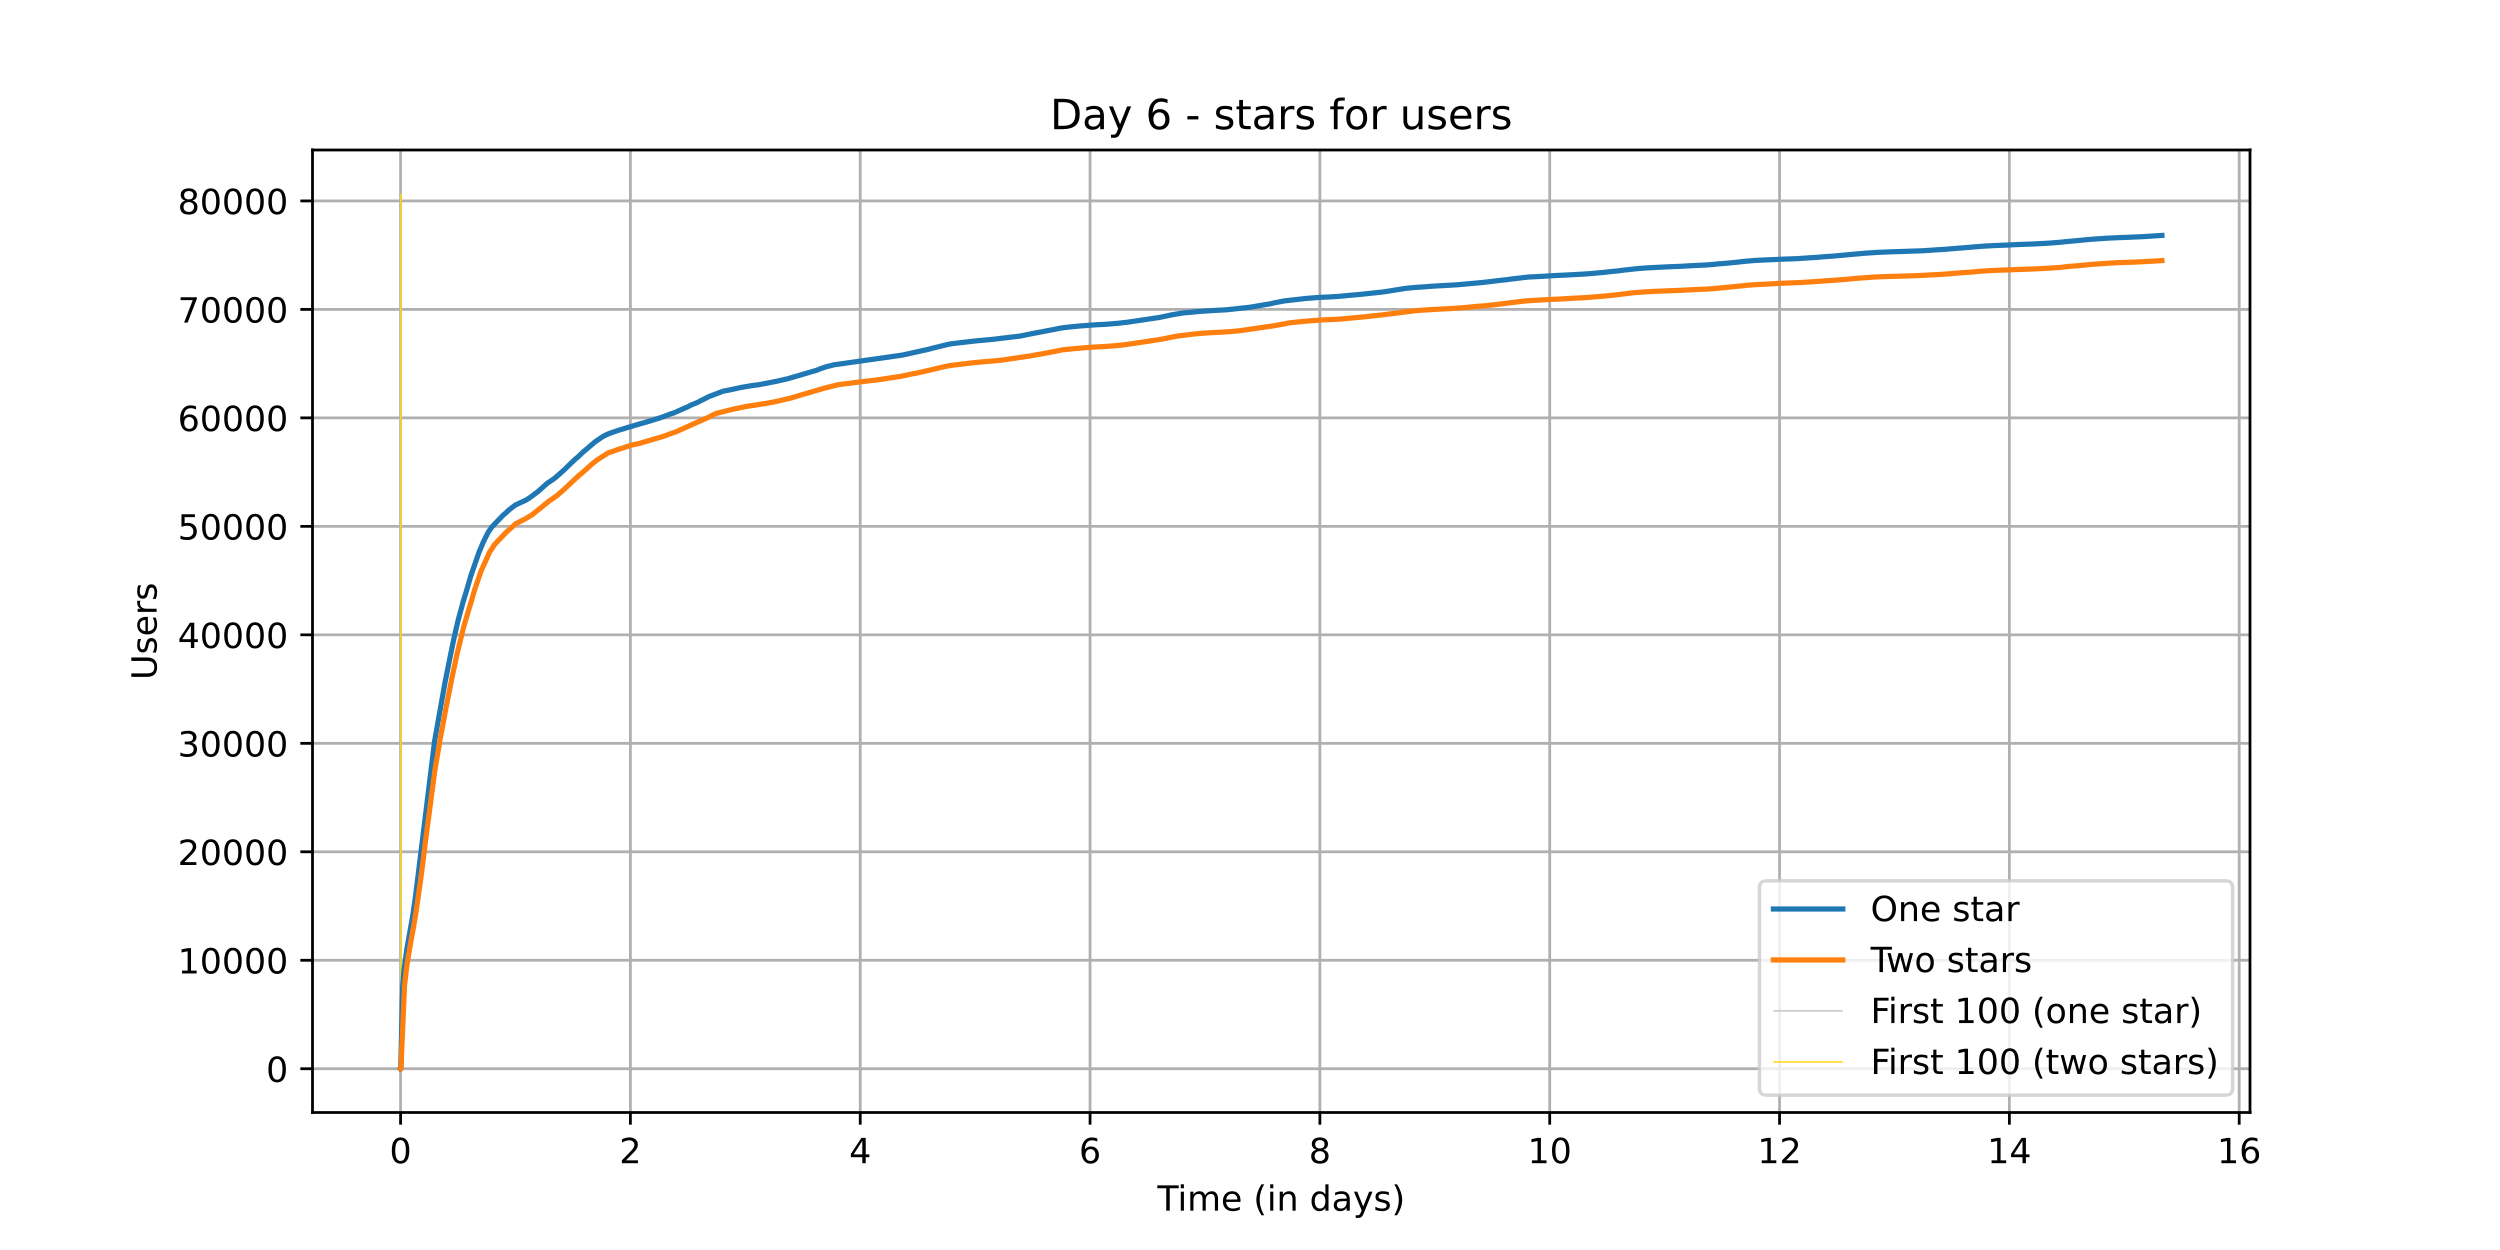 <?xml version="1.0" encoding="utf-8" standalone="no"?>
<!DOCTYPE svg PUBLIC "-//W3C//DTD SVG 1.1//EN"
  "http://www.w3.org/Graphics/SVG/1.1/DTD/svg11.dtd">
<!-- Created with matplotlib (https://matplotlib.org/) -->
<svg height="360pt" version="1.1" viewBox="0 0 720 360" width="720pt" xmlns="http://www.w3.org/2000/svg" xmlns:xlink="http://www.w3.org/1999/xlink">
 <defs>
  <style type="text/css">*{stroke-linecap:butt;stroke-linejoin:round;}</style>
 </defs>
 <g id="figure_1">
  <g id="patch_1">
   <path d="M 0 360 
L 720 360 
L 720 0 
L 0 0 
z
" style="fill:#ffffff;"/>
  </g>
  <g id="axes_1">
   <g id="patch_2">
    <path d="M 90 320.4 
L 648 320.4 
L 648 43.2 
L 90 43.2 
z
" style="fill:#ffffff;"/>
   </g>
   <g id="matplotlib.axis_1">
    <g id="xtick_1">
     <g id="line2d_1">
      <path clip-path="url(#p3543c76f8b)" d="M 115.364 320.4 
L 115.364 43.2 
" style="fill:none;stroke:#b0b0b0;stroke-linecap:square;stroke-width:0.8;"/>
     </g>
     <g id="line2d_2">
      <defs>
       <path d="M 0 0 
L 0 3.5 
" id="m1210b059aa" style="stroke:#000000;stroke-width:0.8;"/>
      </defs>
      <g>
       <use style="stroke:#000000;stroke-width:0.8;" x="115.364" xlink:href="#m1210b059aa" y="320.4"/>
      </g>
     </g>
     <g id="text_1">
      <!-- 0 -->
      <g transform="translate(112.182 334.998)scale(0.1 -0.1)">
       <defs>
        <path d="M 31.781 66.406 
Q 24.172 66.406 20.328 58.906 
Q 16.5 51.422 16.5 36.375 
Q 16.5 21.391 20.328 13.891 
Q 24.172 6.391 31.781 6.391 
Q 39.453 6.391 43.281 13.891 
Q 47.125 21.391 47.125 36.375 
Q 47.125 51.422 43.281 58.906 
Q 39.453 66.406 31.781 66.406 
z
M 31.781 74.219 
Q 44.047 74.219 50.516 64.516 
Q 56.984 54.828 56.984 36.375 
Q 56.984 17.969 50.516 8.266 
Q 44.047 -1.422 31.781 -1.422 
Q 19.531 -1.422 13.062 8.266 
Q 6.594 17.969 6.594 36.375 
Q 6.594 54.828 13.062 64.516 
Q 19.531 74.219 31.781 74.219 
z
" id="DejaVuSans-48"/>
       </defs>
       <use xlink:href="#DejaVuSans-48"/>
      </g>
     </g>
    </g>
    <g id="xtick_2">
     <g id="line2d_3">
      <path clip-path="url(#p3543c76f8b)" d="M 181.554 320.4 
L 181.554 43.2 
" style="fill:none;stroke:#b0b0b0;stroke-linecap:square;stroke-width:0.8;"/>
     </g>
     <g id="line2d_4">
      <g>
       <use style="stroke:#000000;stroke-width:0.8;" x="181.554" xlink:href="#m1210b059aa" y="320.4"/>
      </g>
     </g>
     <g id="text_2">
      <!-- 2 -->
      <g transform="translate(178.373 334.998)scale(0.1 -0.1)">
       <defs>
        <path d="M 19.188 8.297 
L 53.609 8.297 
L 53.609 0 
L 7.328 0 
L 7.328 8.297 
Q 12.938 14.109 22.625 23.891 
Q 32.328 33.688 34.812 36.531 
Q 39.547 41.844 41.422 45.531 
Q 43.312 49.219 43.312 52.781 
Q 43.312 58.594 39.234 62.25 
Q 35.156 65.922 28.609 65.922 
Q 23.969 65.922 18.812 64.312 
Q 13.672 62.703 7.812 59.422 
L 7.812 69.391 
Q 13.766 71.781 18.938 73 
Q 24.125 74.219 28.422 74.219 
Q 39.75 74.219 46.484 68.547 
Q 53.219 62.891 53.219 53.422 
Q 53.219 48.922 51.531 44.891 
Q 49.859 40.875 45.406 35.406 
Q 44.188 33.984 37.641 27.219 
Q 31.109 20.453 19.188 8.297 
z
" id="DejaVuSans-50"/>
       </defs>
       <use xlink:href="#DejaVuSans-50"/>
      </g>
     </g>
    </g>
    <g id="xtick_3">
     <g id="line2d_5">
      <path clip-path="url(#p3543c76f8b)" d="M 247.745 320.4 
L 247.745 43.2 
" style="fill:none;stroke:#b0b0b0;stroke-linecap:square;stroke-width:0.8;"/>
     </g>
     <g id="line2d_6">
      <g>
       <use style="stroke:#000000;stroke-width:0.8;" x="247.745" xlink:href="#m1210b059aa" y="320.4"/>
      </g>
     </g>
     <g id="text_3">
      <!-- 4 -->
      <g transform="translate(244.564 334.998)scale(0.1 -0.1)">
       <defs>
        <path d="M 37.797 64.312 
L 12.891 25.391 
L 37.797 25.391 
z
M 35.203 72.906 
L 47.609 72.906 
L 47.609 25.391 
L 58.016 25.391 
L 58.016 17.188 
L 47.609 17.188 
L 47.609 0 
L 37.797 0 
L 37.797 17.188 
L 4.891 17.188 
L 4.891 26.703 
z
" id="DejaVuSans-52"/>
       </defs>
       <use xlink:href="#DejaVuSans-52"/>
      </g>
     </g>
    </g>
    <g id="xtick_4">
     <g id="line2d_7">
      <path clip-path="url(#p3543c76f8b)" d="M 313.936 320.4 
L 313.936 43.2 
" style="fill:none;stroke:#b0b0b0;stroke-linecap:square;stroke-width:0.8;"/>
     </g>
     <g id="line2d_8">
      <g>
       <use style="stroke:#000000;stroke-width:0.8;" x="313.936" xlink:href="#m1210b059aa" y="320.4"/>
      </g>
     </g>
     <g id="text_4">
      <!-- 6 -->
      <g transform="translate(310.755 334.998)scale(0.1 -0.1)">
       <defs>
        <path d="M 33.016 40.375 
Q 26.375 40.375 22.484 35.828 
Q 18.609 31.297 18.609 23.391 
Q 18.609 15.531 22.484 10.953 
Q 26.375 6.391 33.016 6.391 
Q 39.656 6.391 43.531 10.953 
Q 47.406 15.531 47.406 23.391 
Q 47.406 31.297 43.531 35.828 
Q 39.656 40.375 33.016 40.375 
z
M 52.594 71.297 
L 52.594 62.312 
Q 48.875 64.062 45.094 64.984 
Q 41.312 65.922 37.594 65.922 
Q 27.828 65.922 22.672 59.328 
Q 17.531 52.734 16.797 39.406 
Q 19.672 43.656 24.016 45.922 
Q 28.375 48.188 33.594 48.188 
Q 44.578 48.188 50.953 41.516 
Q 57.328 34.859 57.328 23.391 
Q 57.328 12.156 50.688 5.359 
Q 44.047 -1.422 33.016 -1.422 
Q 20.359 -1.422 13.672 8.266 
Q 6.984 17.969 6.984 36.375 
Q 6.984 53.656 15.188 63.938 
Q 23.391 74.219 37.203 74.219 
Q 40.922 74.219 44.703 73.484 
Q 48.484 72.75 52.594 71.297 
z
" id="DejaVuSans-54"/>
       </defs>
       <use xlink:href="#DejaVuSans-54"/>
      </g>
     </g>
    </g>
    <g id="xtick_5">
     <g id="line2d_9">
      <path clip-path="url(#p3543c76f8b)" d="M 380.127 320.4 
L 380.127 43.2 
" style="fill:none;stroke:#b0b0b0;stroke-linecap:square;stroke-width:0.8;"/>
     </g>
     <g id="line2d_10">
      <g>
       <use style="stroke:#000000;stroke-width:0.8;" x="380.127" xlink:href="#m1210b059aa" y="320.4"/>
      </g>
     </g>
     <g id="text_5">
      <!-- 8 -->
      <g transform="translate(376.946 334.998)scale(0.1 -0.1)">
       <defs>
        <path d="M 31.781 34.625 
Q 24.75 34.625 20.719 30.859 
Q 16.703 27.094 16.703 20.516 
Q 16.703 13.922 20.719 10.156 
Q 24.75 6.391 31.781 6.391 
Q 38.812 6.391 42.859 10.172 
Q 46.922 13.969 46.922 20.516 
Q 46.922 27.094 42.891 30.859 
Q 38.875 34.625 31.781 34.625 
z
M 21.922 38.812 
Q 15.578 40.375 12.031 44.719 
Q 8.5 49.078 8.5 55.328 
Q 8.5 64.062 14.719 69.141 
Q 20.953 74.219 31.781 74.219 
Q 42.672 74.219 48.875 69.141 
Q 55.078 64.062 55.078 55.328 
Q 55.078 49.078 51.531 44.719 
Q 48 40.375 41.703 38.812 
Q 48.828 37.156 52.797 32.312 
Q 56.781 27.484 56.781 20.516 
Q 56.781 9.906 50.312 4.234 
Q 43.844 -1.422 31.781 -1.422 
Q 19.734 -1.422 13.25 4.234 
Q 6.781 9.906 6.781 20.516 
Q 6.781 27.484 10.781 32.312 
Q 14.797 37.156 21.922 38.812 
z
M 18.312 54.391 
Q 18.312 48.734 21.844 45.562 
Q 25.391 42.391 31.781 42.391 
Q 38.141 42.391 41.719 45.562 
Q 45.312 48.734 45.312 54.391 
Q 45.312 60.062 41.719 63.234 
Q 38.141 66.406 31.781 66.406 
Q 25.391 66.406 21.844 63.234 
Q 18.312 60.062 18.312 54.391 
z
" id="DejaVuSans-56"/>
       </defs>
       <use xlink:href="#DejaVuSans-56"/>
      </g>
     </g>
    </g>
    <g id="xtick_6">
     <g id="line2d_11">
      <path clip-path="url(#p3543c76f8b)" d="M 446.318 320.4 
L 446.318 43.2 
" style="fill:none;stroke:#b0b0b0;stroke-linecap:square;stroke-width:0.8;"/>
     </g>
     <g id="line2d_12">
      <g>
       <use style="stroke:#000000;stroke-width:0.8;" x="446.318" xlink:href="#m1210b059aa" y="320.4"/>
      </g>
     </g>
     <g id="text_6">
      <!-- 10 -->
      <g transform="translate(439.955 334.998)scale(0.1 -0.1)">
       <defs>
        <path d="M 12.406 8.297 
L 28.516 8.297 
L 28.516 63.922 
L 10.984 60.406 
L 10.984 69.391 
L 28.422 72.906 
L 38.281 72.906 
L 38.281 8.297 
L 54.391 8.297 
L 54.391 0 
L 12.406 0 
z
" id="DejaVuSans-49"/>
       </defs>
       <use xlink:href="#DejaVuSans-49"/>
       <use x="63.623" xlink:href="#DejaVuSans-48"/>
      </g>
     </g>
    </g>
    <g id="xtick_7">
     <g id="line2d_13">
      <path clip-path="url(#p3543c76f8b)" d="M 512.508 320.4 
L 512.508 43.2 
" style="fill:none;stroke:#b0b0b0;stroke-linecap:square;stroke-width:0.8;"/>
     </g>
     <g id="line2d_14">
      <g>
       <use style="stroke:#000000;stroke-width:0.8;" x="512.508" xlink:href="#m1210b059aa" y="320.4"/>
      </g>
     </g>
     <g id="text_7">
      <!-- 12 -->
      <g transform="translate(506.146 334.998)scale(0.1 -0.1)">
       <use xlink:href="#DejaVuSans-49"/>
       <use x="63.623" xlink:href="#DejaVuSans-50"/>
      </g>
     </g>
    </g>
    <g id="xtick_8">
     <g id="line2d_15">
      <path clip-path="url(#p3543c76f8b)" d="M 578.699 320.4 
L 578.699 43.2 
" style="fill:none;stroke:#b0b0b0;stroke-linecap:square;stroke-width:0.8;"/>
     </g>
     <g id="line2d_16">
      <g>
       <use style="stroke:#000000;stroke-width:0.8;" x="578.699" xlink:href="#m1210b059aa" y="320.4"/>
      </g>
     </g>
     <g id="text_8">
      <!-- 14 -->
      <g transform="translate(572.337 334.998)scale(0.1 -0.1)">
       <use xlink:href="#DejaVuSans-49"/>
       <use x="63.623" xlink:href="#DejaVuSans-52"/>
      </g>
     </g>
    </g>
    <g id="xtick_9">
     <g id="line2d_17">
      <path clip-path="url(#p3543c76f8b)" d="M 644.89 320.4 
L 644.89 43.2 
" style="fill:none;stroke:#b0b0b0;stroke-linecap:square;stroke-width:0.8;"/>
     </g>
     <g id="line2d_18">
      <g>
       <use style="stroke:#000000;stroke-width:0.8;" x="644.89" xlink:href="#m1210b059aa" y="320.4"/>
      </g>
     </g>
     <g id="text_9">
      <!-- 16 -->
      <g transform="translate(638.527 334.998)scale(0.1 -0.1)">
       <use xlink:href="#DejaVuSans-49"/>
       <use x="63.623" xlink:href="#DejaVuSans-54"/>
      </g>
     </g>
    </g>
    <g id="text_10">
     <!-- Time (in days) -->
     <g transform="translate(333.327 348.677)scale(0.1 -0.1)">
      <defs>
       <path d="M -0.297 72.906 
L 61.375 72.906 
L 61.375 64.594 
L 35.5 64.594 
L 35.5 0 
L 25.594 0 
L 25.594 64.594 
L -0.297 64.594 
z
" id="DejaVuSans-84"/>
       <path d="M 9.422 54.688 
L 18.406 54.688 
L 18.406 0 
L 9.422 0 
z
M 9.422 75.984 
L 18.406 75.984 
L 18.406 64.594 
L 9.422 64.594 
z
" id="DejaVuSans-105"/>
       <path d="M 52 44.188 
Q 55.375 50.25 60.062 53.125 
Q 64.75 56 71.094 56 
Q 79.641 56 84.281 50.016 
Q 88.922 44.047 88.922 33.016 
L 88.922 0 
L 79.891 0 
L 79.891 32.719 
Q 79.891 40.578 77.094 44.375 
Q 74.312 48.188 68.609 48.188 
Q 61.625 48.188 57.562 43.547 
Q 53.516 38.922 53.516 30.906 
L 53.516 0 
L 44.484 0 
L 44.484 32.719 
Q 44.484 40.625 41.703 44.406 
Q 38.922 48.188 33.109 48.188 
Q 26.219 48.188 22.156 43.531 
Q 18.109 38.875 18.109 30.906 
L 18.109 0 
L 9.078 0 
L 9.078 54.688 
L 18.109 54.688 
L 18.109 46.188 
Q 21.188 51.219 25.484 53.609 
Q 29.781 56 35.688 56 
Q 41.656 56 45.828 52.969 
Q 50 49.953 52 44.188 
z
" id="DejaVuSans-109"/>
       <path d="M 56.203 29.594 
L 56.203 25.203 
L 14.891 25.203 
Q 15.484 15.922 20.484 11.062 
Q 25.484 6.203 34.422 6.203 
Q 39.594 6.203 44.453 7.469 
Q 49.312 8.734 54.109 11.281 
L 54.109 2.781 
Q 49.266 0.734 44.188 -0.344 
Q 39.109 -1.422 33.891 -1.422 
Q 20.797 -1.422 13.156 6.188 
Q 5.516 13.812 5.516 26.812 
Q 5.516 40.234 12.766 48.109 
Q 20.016 56 32.328 56 
Q 43.359 56 49.781 48.891 
Q 56.203 41.797 56.203 29.594 
z
M 47.219 32.234 
Q 47.125 39.594 43.094 43.984 
Q 39.062 48.391 32.422 48.391 
Q 24.906 48.391 20.391 44.141 
Q 15.875 39.891 15.188 32.172 
z
" id="DejaVuSans-101"/>
       <path id="DejaVuSans-32"/>
       <path d="M 31 75.875 
Q 24.469 64.656 21.281 53.656 
Q 18.109 42.672 18.109 31.391 
Q 18.109 20.125 21.312 9.062 
Q 24.516 -2 31 -13.188 
L 23.188 -13.188 
Q 15.875 -1.703 12.234 9.375 
Q 8.594 20.453 8.594 31.391 
Q 8.594 42.281 12.203 53.312 
Q 15.828 64.359 23.188 75.875 
z
" id="DejaVuSans-40"/>
       <path d="M 54.891 33.016 
L 54.891 0 
L 45.906 0 
L 45.906 32.719 
Q 45.906 40.484 42.875 44.328 
Q 39.844 48.188 33.797 48.188 
Q 26.516 48.188 22.312 43.547 
Q 18.109 38.922 18.109 30.906 
L 18.109 0 
L 9.078 0 
L 9.078 54.688 
L 18.109 54.688 
L 18.109 46.188 
Q 21.344 51.125 25.703 53.562 
Q 30.078 56 35.797 56 
Q 45.219 56 50.047 50.172 
Q 54.891 44.344 54.891 33.016 
z
" id="DejaVuSans-110"/>
       <path d="M 45.406 46.391 
L 45.406 75.984 
L 54.391 75.984 
L 54.391 0 
L 45.406 0 
L 45.406 8.203 
Q 42.578 3.328 38.25 0.953 
Q 33.938 -1.422 27.875 -1.422 
Q 17.969 -1.422 11.734 6.484 
Q 5.516 14.406 5.516 27.297 
Q 5.516 40.188 11.734 48.094 
Q 17.969 56 27.875 56 
Q 33.938 56 38.25 53.625 
Q 42.578 51.266 45.406 46.391 
z
M 14.797 27.297 
Q 14.797 17.391 18.875 11.75 
Q 22.953 6.109 30.078 6.109 
Q 37.203 6.109 41.297 11.75 
Q 45.406 17.391 45.406 27.297 
Q 45.406 37.203 41.297 42.844 
Q 37.203 48.484 30.078 48.484 
Q 22.953 48.484 18.875 42.844 
Q 14.797 37.203 14.797 27.297 
z
" id="DejaVuSans-100"/>
       <path d="M 34.281 27.484 
Q 23.391 27.484 19.188 25 
Q 14.984 22.516 14.984 16.5 
Q 14.984 11.719 18.141 8.906 
Q 21.297 6.109 26.703 6.109 
Q 34.188 6.109 38.703 11.406 
Q 43.219 16.703 43.219 25.484 
L 43.219 27.484 
z
M 52.203 31.203 
L 52.203 0 
L 43.219 0 
L 43.219 8.297 
Q 40.141 3.328 35.547 0.953 
Q 30.953 -1.422 24.312 -1.422 
Q 15.922 -1.422 10.953 3.297 
Q 6 8.016 6 15.922 
Q 6 25.141 12.172 29.828 
Q 18.359 34.516 30.609 34.516 
L 43.219 34.516 
L 43.219 35.406 
Q 43.219 41.609 39.141 45 
Q 35.062 48.391 27.688 48.391 
Q 23 48.391 18.547 47.266 
Q 14.109 46.141 10.016 43.891 
L 10.016 52.203 
Q 14.938 54.109 19.578 55.047 
Q 24.219 56 28.609 56 
Q 40.484 56 46.344 49.844 
Q 52.203 43.703 52.203 31.203 
z
" id="DejaVuSans-97"/>
       <path d="M 32.172 -5.078 
Q 28.375 -14.844 24.75 -17.812 
Q 21.141 -20.797 15.094 -20.797 
L 7.906 -20.797 
L 7.906 -13.281 
L 13.188 -13.281 
Q 16.891 -13.281 18.938 -11.516 
Q 21 -9.766 23.484 -3.219 
L 25.094 0.875 
L 2.984 54.688 
L 12.5 54.688 
L 29.594 11.922 
L 46.688 54.688 
L 56.203 54.688 
z
" id="DejaVuSans-121"/>
       <path d="M 44.281 53.078 
L 44.281 44.578 
Q 40.484 46.531 36.375 47.5 
Q 32.281 48.484 27.875 48.484 
Q 21.188 48.484 17.844 46.438 
Q 14.5 44.391 14.5 40.281 
Q 14.5 37.156 16.891 35.375 
Q 19.281 33.594 26.516 31.984 
L 29.594 31.297 
Q 39.156 29.25 43.188 25.516 
Q 47.219 21.781 47.219 15.094 
Q 47.219 7.469 41.188 3.016 
Q 35.156 -1.422 24.609 -1.422 
Q 20.219 -1.422 15.453 -0.562 
Q 10.688 0.297 5.422 2 
L 5.422 11.281 
Q 10.406 8.688 15.234 7.391 
Q 20.062 6.109 24.812 6.109 
Q 31.156 6.109 34.562 8.281 
Q 37.984 10.453 37.984 14.406 
Q 37.984 18.062 35.516 20.016 
Q 33.062 21.969 24.703 23.781 
L 21.578 24.516 
Q 13.234 26.266 9.516 29.906 
Q 5.812 33.547 5.812 39.891 
Q 5.812 47.609 11.281 51.797 
Q 16.75 56 26.812 56 
Q 31.781 56 36.172 55.266 
Q 40.578 54.547 44.281 53.078 
z
" id="DejaVuSans-115"/>
       <path d="M 8.016 75.875 
L 15.828 75.875 
Q 23.141 64.359 26.781 53.312 
Q 30.422 42.281 30.422 31.391 
Q 30.422 20.453 26.781 9.375 
Q 23.141 -1.703 15.828 -13.188 
L 8.016 -13.188 
Q 14.5 -2 17.703 9.062 
Q 20.906 20.125 20.906 31.391 
Q 20.906 42.672 17.703 53.656 
Q 14.5 64.656 8.016 75.875 
z
" id="DejaVuSans-41"/>
      </defs>
      <use xlink:href="#DejaVuSans-84"/>
      <use x="57.959" xlink:href="#DejaVuSans-105"/>
      <use x="85.742" xlink:href="#DejaVuSans-109"/>
      <use x="183.154" xlink:href="#DejaVuSans-101"/>
      <use x="244.678" xlink:href="#DejaVuSans-32"/>
      <use x="276.465" xlink:href="#DejaVuSans-40"/>
      <use x="315.479" xlink:href="#DejaVuSans-105"/>
      <use x="343.262" xlink:href="#DejaVuSans-110"/>
      <use x="406.641" xlink:href="#DejaVuSans-32"/>
      <use x="438.428" xlink:href="#DejaVuSans-100"/>
      <use x="501.904" xlink:href="#DejaVuSans-97"/>
      <use x="563.184" xlink:href="#DejaVuSans-121"/>
      <use x="622.363" xlink:href="#DejaVuSans-115"/>
      <use x="674.463" xlink:href="#DejaVuSans-41"/>
     </g>
    </g>
   </g>
   <g id="matplotlib.axis_2">
    <g id="ytick_1">
     <g id="line2d_19">
      <path clip-path="url(#p3543c76f8b)" d="M 90 307.8 
L 648 307.8 
" style="fill:none;stroke:#b0b0b0;stroke-linecap:square;stroke-width:0.8;"/>
     </g>
     <g id="line2d_20">
      <defs>
       <path d="M 0 0 
L -3.5 0 
" id="mca70bc897c" style="stroke:#000000;stroke-width:0.8;"/>
      </defs>
      <g>
       <use style="stroke:#000000;stroke-width:0.8;" x="90" xlink:href="#mca70bc897c" y="307.8"/>
      </g>
     </g>
     <g id="text_11">
      <!-- 0 -->
      <g transform="translate(76.638 311.599)scale(0.1 -0.1)">
       <use xlink:href="#DejaVuSans-48"/>
      </g>
     </g>
    </g>
    <g id="ytick_2">
     <g id="line2d_21">
      <path clip-path="url(#p3543c76f8b)" d="M 90 276.558 
L 648 276.558 
" style="fill:none;stroke:#b0b0b0;stroke-linecap:square;stroke-width:0.8;"/>
     </g>
     <g id="line2d_22">
      <g>
       <use style="stroke:#000000;stroke-width:0.8;" x="90" xlink:href="#mca70bc897c" y="276.558"/>
      </g>
     </g>
     <g id="text_12">
      <!-- 10000 -->
      <g transform="translate(51.188 280.357)scale(0.1 -0.1)">
       <use xlink:href="#DejaVuSans-49"/>
       <use x="63.623" xlink:href="#DejaVuSans-48"/>
       <use x="127.246" xlink:href="#DejaVuSans-48"/>
       <use x="190.869" xlink:href="#DejaVuSans-48"/>
       <use x="254.492" xlink:href="#DejaVuSans-48"/>
      </g>
     </g>
    </g>
    <g id="ytick_3">
     <g id="line2d_23">
      <path clip-path="url(#p3543c76f8b)" d="M 90 245.316 
L 648 245.316 
" style="fill:none;stroke:#b0b0b0;stroke-linecap:square;stroke-width:0.8;"/>
     </g>
     <g id="line2d_24">
      <g>
       <use style="stroke:#000000;stroke-width:0.8;" x="90" xlink:href="#mca70bc897c" y="245.316"/>
      </g>
     </g>
     <g id="text_13">
      <!-- 20000 -->
      <g transform="translate(51.188 249.115)scale(0.1 -0.1)">
       <use xlink:href="#DejaVuSans-50"/>
       <use x="63.623" xlink:href="#DejaVuSans-48"/>
       <use x="127.246" xlink:href="#DejaVuSans-48"/>
       <use x="190.869" xlink:href="#DejaVuSans-48"/>
       <use x="254.492" xlink:href="#DejaVuSans-48"/>
      </g>
     </g>
    </g>
    <g id="ytick_4">
     <g id="line2d_25">
      <path clip-path="url(#p3543c76f8b)" d="M 90 214.074 
L 648 214.074 
" style="fill:none;stroke:#b0b0b0;stroke-linecap:square;stroke-width:0.8;"/>
     </g>
     <g id="line2d_26">
      <g>
       <use style="stroke:#000000;stroke-width:0.8;" x="90" xlink:href="#mca70bc897c" y="214.074"/>
      </g>
     </g>
     <g id="text_14">
      <!-- 30000 -->
      <g transform="translate(51.188 217.874)scale(0.1 -0.1)">
       <defs>
        <path d="M 40.578 39.312 
Q 47.656 37.797 51.625 33 
Q 55.609 28.219 55.609 21.188 
Q 55.609 10.406 48.188 4.484 
Q 40.766 -1.422 27.094 -1.422 
Q 22.516 -1.422 17.656 -0.516 
Q 12.797 0.391 7.625 2.203 
L 7.625 11.719 
Q 11.719 9.328 16.594 8.109 
Q 21.484 6.891 26.812 6.891 
Q 36.078 6.891 40.938 10.547 
Q 45.797 14.203 45.797 21.188 
Q 45.797 27.641 41.281 31.266 
Q 36.766 34.906 28.719 34.906 
L 20.219 34.906 
L 20.219 43.016 
L 29.109 43.016 
Q 36.375 43.016 40.234 45.922 
Q 44.094 48.828 44.094 54.297 
Q 44.094 59.906 40.109 62.906 
Q 36.141 65.922 28.719 65.922 
Q 24.656 65.922 20.016 65.031 
Q 15.375 64.156 9.812 62.312 
L 9.812 71.094 
Q 15.438 72.656 20.344 73.438 
Q 25.25 74.219 29.594 74.219 
Q 40.828 74.219 47.359 69.109 
Q 53.906 64.016 53.906 55.328 
Q 53.906 49.266 50.438 45.094 
Q 46.969 40.922 40.578 39.312 
z
" id="DejaVuSans-51"/>
       </defs>
       <use xlink:href="#DejaVuSans-51"/>
       <use x="63.623" xlink:href="#DejaVuSans-48"/>
       <use x="127.246" xlink:href="#DejaVuSans-48"/>
       <use x="190.869" xlink:href="#DejaVuSans-48"/>
       <use x="254.492" xlink:href="#DejaVuSans-48"/>
      </g>
     </g>
    </g>
    <g id="ytick_5">
     <g id="line2d_27">
      <path clip-path="url(#p3543c76f8b)" d="M 90 182.833 
L 648 182.833 
" style="fill:none;stroke:#b0b0b0;stroke-linecap:square;stroke-width:0.8;"/>
     </g>
     <g id="line2d_28">
      <g>
       <use style="stroke:#000000;stroke-width:0.8;" x="90" xlink:href="#mca70bc897c" y="182.833"/>
      </g>
     </g>
     <g id="text_15">
      <!-- 40000 -->
      <g transform="translate(51.188 186.632)scale(0.1 -0.1)">
       <use xlink:href="#DejaVuSans-52"/>
       <use x="63.623" xlink:href="#DejaVuSans-48"/>
       <use x="127.246" xlink:href="#DejaVuSans-48"/>
       <use x="190.869" xlink:href="#DejaVuSans-48"/>
       <use x="254.492" xlink:href="#DejaVuSans-48"/>
      </g>
     </g>
    </g>
    <g id="ytick_6">
     <g id="line2d_29">
      <path clip-path="url(#p3543c76f8b)" d="M 90 151.591 
L 648 151.591 
" style="fill:none;stroke:#b0b0b0;stroke-linecap:square;stroke-width:0.8;"/>
     </g>
     <g id="line2d_30">
      <g>
       <use style="stroke:#000000;stroke-width:0.8;" x="90" xlink:href="#mca70bc897c" y="151.591"/>
      </g>
     </g>
     <g id="text_16">
      <!-- 50000 -->
      <g transform="translate(51.188 155.39)scale(0.1 -0.1)">
       <defs>
        <path d="M 10.797 72.906 
L 49.516 72.906 
L 49.516 64.594 
L 19.828 64.594 
L 19.828 46.734 
Q 21.969 47.469 24.109 47.828 
Q 26.266 48.188 28.422 48.188 
Q 40.625 48.188 47.75 41.5 
Q 54.891 34.812 54.891 23.391 
Q 54.891 11.625 47.562 5.094 
Q 40.234 -1.422 26.906 -1.422 
Q 22.312 -1.422 17.547 -0.641 
Q 12.797 0.141 7.719 1.703 
L 7.719 11.625 
Q 12.109 9.234 16.797 8.062 
Q 21.484 6.891 26.703 6.891 
Q 35.156 6.891 40.078 11.328 
Q 45.016 15.766 45.016 23.391 
Q 45.016 31 40.078 35.438 
Q 35.156 39.891 26.703 39.891 
Q 22.75 39.891 18.812 39.016 
Q 14.891 38.141 10.797 36.281 
z
" id="DejaVuSans-53"/>
       </defs>
       <use xlink:href="#DejaVuSans-53"/>
       <use x="63.623" xlink:href="#DejaVuSans-48"/>
       <use x="127.246" xlink:href="#DejaVuSans-48"/>
       <use x="190.869" xlink:href="#DejaVuSans-48"/>
       <use x="254.492" xlink:href="#DejaVuSans-48"/>
      </g>
     </g>
    </g>
    <g id="ytick_7">
     <g id="line2d_31">
      <path clip-path="url(#p3543c76f8b)" d="M 90 120.349 
L 648 120.349 
" style="fill:none;stroke:#b0b0b0;stroke-linecap:square;stroke-width:0.8;"/>
     </g>
     <g id="line2d_32">
      <g>
       <use style="stroke:#000000;stroke-width:0.8;" x="90" xlink:href="#mca70bc897c" y="120.349"/>
      </g>
     </g>
     <g id="text_17">
      <!-- 60000 -->
      <g transform="translate(51.188 124.148)scale(0.1 -0.1)">
       <use xlink:href="#DejaVuSans-54"/>
       <use x="63.623" xlink:href="#DejaVuSans-48"/>
       <use x="127.246" xlink:href="#DejaVuSans-48"/>
       <use x="190.869" xlink:href="#DejaVuSans-48"/>
       <use x="254.492" xlink:href="#DejaVuSans-48"/>
      </g>
     </g>
    </g>
    <g id="ytick_8">
     <g id="line2d_33">
      <path clip-path="url(#p3543c76f8b)" d="M 90 89.107 
L 648 89.107 
" style="fill:none;stroke:#b0b0b0;stroke-linecap:square;stroke-width:0.8;"/>
     </g>
     <g id="line2d_34">
      <g>
       <use style="stroke:#000000;stroke-width:0.8;" x="90" xlink:href="#mca70bc897c" y="89.107"/>
      </g>
     </g>
     <g id="text_18">
      <!-- 70000 -->
      <g transform="translate(51.188 92.906)scale(0.1 -0.1)">
       <defs>
        <path d="M 8.203 72.906 
L 55.078 72.906 
L 55.078 68.703 
L 28.609 0 
L 18.312 0 
L 43.219 64.594 
L 8.203 64.594 
z
" id="DejaVuSans-55"/>
       </defs>
       <use xlink:href="#DejaVuSans-55"/>
       <use x="63.623" xlink:href="#DejaVuSans-48"/>
       <use x="127.246" xlink:href="#DejaVuSans-48"/>
       <use x="190.869" xlink:href="#DejaVuSans-48"/>
       <use x="254.492" xlink:href="#DejaVuSans-48"/>
      </g>
     </g>
    </g>
    <g id="ytick_9">
     <g id="line2d_35">
      <path clip-path="url(#p3543c76f8b)" d="M 90 57.865 
L 648 57.865 
" style="fill:none;stroke:#b0b0b0;stroke-linecap:square;stroke-width:0.8;"/>
     </g>
     <g id="line2d_36">
      <g>
       <use style="stroke:#000000;stroke-width:0.8;" x="90" xlink:href="#mca70bc897c" y="57.865"/>
      </g>
     </g>
     <g id="text_19">
      <!-- 80000 -->
      <g transform="translate(51.188 61.664)scale(0.1 -0.1)">
       <use xlink:href="#DejaVuSans-56"/>
       <use x="63.623" xlink:href="#DejaVuSans-48"/>
       <use x="127.246" xlink:href="#DejaVuSans-48"/>
       <use x="190.869" xlink:href="#DejaVuSans-48"/>
       <use x="254.492" xlink:href="#DejaVuSans-48"/>
      </g>
     </g>
    </g>
    <g id="text_20">
     <!-- Users -->
     <g transform="translate(45.108 195.801)rotate(-90)scale(0.1 -0.1)">
      <defs>
       <path d="M 8.688 72.906 
L 18.609 72.906 
L 18.609 28.609 
Q 18.609 16.891 22.844 11.734 
Q 27.094 6.594 36.625 6.594 
Q 46.094 6.594 50.344 11.734 
Q 54.594 16.891 54.594 28.609 
L 54.594 72.906 
L 64.5 72.906 
L 64.5 27.391 
Q 64.5 13.141 57.438 5.859 
Q 50.391 -1.422 36.625 -1.422 
Q 22.797 -1.422 15.734 5.859 
Q 8.688 13.141 8.688 27.391 
z
" id="DejaVuSans-85"/>
       <path d="M 41.109 46.297 
Q 39.594 47.172 37.812 47.578 
Q 36.031 48 33.891 48 
Q 26.266 48 22.188 43.047 
Q 18.109 38.094 18.109 28.812 
L 18.109 0 
L 9.078 0 
L 9.078 54.688 
L 18.109 54.688 
L 18.109 46.188 
Q 20.953 51.172 25.484 53.578 
Q 30.031 56 36.531 56 
Q 37.453 56 38.578 55.875 
Q 39.703 55.766 41.062 55.516 
z
" id="DejaVuSans-114"/>
      </defs>
      <use xlink:href="#DejaVuSans-85"/>
      <use x="73.193" xlink:href="#DejaVuSans-115"/>
      <use x="125.293" xlink:href="#DejaVuSans-101"/>
      <use x="186.816" xlink:href="#DejaVuSans-114"/>
      <use x="227.93" xlink:href="#DejaVuSans-115"/>
     </g>
    </g>
   </g>
   <g id="LineCollection_1">
    <path clip-path="url(#p3543c76f8b)" d="M 115.421 307.8 
L 115.421 55.8 
" style="fill:none;stroke:#c0c0c0;stroke-width:0.4;"/>
   </g>
   <g id="LineCollection_2">
    <path clip-path="url(#p3543c76f8b)" d="M 115.489 307.8 
L 115.489 55.8 
" style="fill:none;stroke:#ffd700;stroke-width:0.4;"/>
   </g>
   <g id="line2d_37">
    <path clip-path="url(#p3543c76f8b)" d="M 115.364 307.8 
L 115.395 307.778 
L 115.444 306.644 
L 115.944 284.669 
L 116.33 279.673 
L 117.195 273.209 
L 118.839 263.918 
L 119.049 262.543 
L 119.595 258.757 
L 125.175 213.396 
L 128.182 196.441 
L 128.683 193.992 
L 129.412 190.321 
L 130.436 185.301 
L 130.96 182.879 
L 131.917 178.734 
L 132.987 174.76 
L 133.352 173.407 
L 133.898 171.645 
L 134.103 170.989 
L 135.561 165.965 
L 137.975 158.976 
L 139.25 155.983 
L 140.503 153.475 
L 140.616 153.278 
L 141.71 151.697 
L 144.99 148.285 
L 145.263 148.067 
L 145.673 147.729 
L 145.855 147.545 
L 146.675 146.786 
L 146.858 146.664 
L 147.677 146.03 
L 147.973 145.789 
L 148.292 145.539 
L 148.657 145.339 
L 148.884 145.23 
L 149.203 145.08 
L 151.504 144.024 
L 151.8 143.824 
L 152.392 143.465 
L 154.897 141.603 
L 156.97 139.747 
L 157.653 139.141 
L 157.994 138.922 
L 158.29 138.735 
L 159.224 138.1 
L 159.84 137.644 
L 160.09 137.441 
L 162.483 135.326 
L 162.87 134.929 
L 163.053 134.776 
L 163.918 133.917 
L 164.578 133.27 
L 165.74 132.189 
L 166.059 131.924 
L 166.355 131.696 
L 167.722 130.368 
L 168.429 129.756 
L 168.839 129.415 
L 168.998 129.293 
L 170.548 127.962 
L 170.707 127.831 
L 171.322 127.31 
L 171.527 127.15 
L 172.051 126.791 
L 172.256 126.66 
L 173.282 125.947 
L 173.806 125.61 
L 175.287 124.916 
L 175.605 124.816 
L 175.947 124.676 
L 178.02 123.948 
L 178.818 123.726 
L 179.342 123.567 
L 180.708 123.12 
L 188.279 120.921 
L 188.689 120.771 
L 189.464 120.555 
L 191.195 119.955 
L 192.312 119.533 
L 193.086 119.227 
L 193.724 119.027 
L 193.997 118.943 
L 198.394 117.009 
L 198.69 116.822 
L 199.328 116.522 
L 200.24 116.159 
L 200.672 115.997 
L 204.181 114.213 
L 208.305 112.648 
L 210.47 112.238 
L 212.885 111.695 
L 213.431 111.585 
L 216.734 111.026 
L 217.463 110.942 
L 218.26 110.836 
L 219.399 110.639 
L 221.289 110.27 
L 221.813 110.17 
L 223.635 109.811 
L 226.163 109.227 
L 226.733 109.12 
L 227.669 108.846 
L 228.831 108.499 
L 229.765 108.23 
L 235.323 106.596 
L 235.551 106.481 
L 236.554 106.093 
L 238.058 105.6 
L 239.151 105.337 
L 240.085 105.075 
L 259.077 102.382 
L 260.011 102.238 
L 260.492 102.129 
L 261.859 101.829 
L 264.252 101.288 
L 264.822 101.182 
L 265.619 100.976 
L 267.26 100.638 
L 267.579 100.548 
L 268.354 100.335 
L 268.764 100.229 
L 269.22 100.12 
L 273.278 99.126 
L 273.893 99.017 
L 274.304 98.964 
L 280.319 98.258 
L 281.253 98.158 
L 281.527 98.133 
L 282.757 98.023 
L 285.171 97.802 
L 286.196 97.692 
L 292.124 96.983 
L 293.081 96.874 
L 293.855 96.774 
L 295.563 96.43 
L 295.859 96.355 
L 297.248 96.083 
L 299.23 95.702 
L 299.708 95.618 
L 301.667 95.237 
L 302.032 95.165 
L 302.67 95.055 
L 304.538 94.69 
L 305.108 94.568 
L 305.723 94.459 
L 306.521 94.352 
L 307.386 94.243 
L 310.166 93.968 
L 311.283 93.859 
L 312.945 93.74 
L 314.312 93.631 
L 315.952 93.515 
L 318.343 93.406 
L 320.302 93.246 
L 321.625 93.137 
L 322.24 93.081 
L 323.083 92.972 
L 323.72 92.906 
L 324.723 92.797 
L 332.945 91.569 
L 333.81 91.444 
L 335.405 91.113 
L 337.318 90.707 
L 340.461 90.163 
L 341.19 90.079 
L 343.057 89.932 
L 344.059 89.822 
L 346.314 89.626 
L 347.865 89.516 
L 349.232 89.441 
L 351.099 89.332 
L 352.375 89.269 
L 353.832 89.163 
L 354.151 89.107 
L 355.336 88.998 
L 360.187 88.448 
L 360.825 88.348 
L 361.167 88.285 
L 364.561 87.704 
L 365.017 87.635 
L 365.677 87.529 
L 366.383 87.361 
L 367.841 87.048 
L 369.139 86.804 
L 369.709 86.701 
L 370.187 86.623 
L 374.788 86.108 
L 375.677 86.005 
L 376.086 85.952 
L 377.909 85.811 
L 379.298 85.702 
L 379.844 85.664 
L 382.077 85.555 
L 383.375 85.489 
L 385.151 85.383 
L 385.789 85.32 
L 387.224 85.211 
L 387.953 85.127 
L 389.115 85.017 
L 391.256 84.833 
L 392.329 84.727 
L 393.013 84.652 
L 394.015 84.543 
L 397.842 84.133 
L 398.684 84.027 
L 399.095 83.971 
L 399.755 83.861 
L 404.79 83.055 
L 405.451 82.987 
L 408.003 82.743 
L 409.916 82.634 
L 411.898 82.471 
L 413.516 82.362 
L 414.746 82.302 
L 416.706 82.193 
L 418.122 82.112 
L 419.854 82.003 
L 422.336 81.774 
L 423.521 81.665 
L 425.73 81.471 
L 426.937 81.362 
L 432.745 80.669 
L 433.862 80.559 
L 434.796 80.415 
L 440.151 79.784 
L 442.475 79.675 
L 443.796 79.603 
L 445.777 79.494 
L 446.37 79.444 
L 447.759 79.363 
L 450.105 79.253 
L 451.357 79.191 
L 453.407 79.091 
L 453.681 79.06 
L 455.913 78.95 
L 457.644 78.825 
L 458.875 78.722 
L 459.285 78.672 
L 460.651 78.563 
L 461.266 78.507 
L 462.36 78.4 
L 463.157 78.294 
L 466.006 78.01 
L 466.826 77.904 
L 467.646 77.791 
L 471.77 77.341 
L 473.297 77.232 
L 473.684 77.185 
L 475.804 77.076 
L 477.147 77.001 
L 479.539 76.891 
L 480.86 76.82 
L 483.936 76.71 
L 485.486 76.61 
L 487.468 76.504 
L 487.991 76.47 
L 490.452 76.36 
L 491.773 76.288 
L 493.026 76.179 
L 493.595 76.135 
L 494.483 76.026 
L 496.328 75.885 
L 497.626 75.776 
L 500.725 75.467 
L 501.591 75.364 
L 502.001 75.307 
L 503.255 75.198 
L 505.374 75.017 
L 507.31 74.908 
L 507.789 74.889 
L 510.454 74.779 
L 511.706 74.717 
L 514.098 74.611 
L 514.553 74.598 
L 515.578 74.567 
L 518.038 74.458 
L 519.609 74.351 
L 521.135 74.242 
L 522.434 74.173 
L 523.869 74.067 
L 524.484 74.008 
L 525.941 73.902 
L 526.306 73.87 
L 527.923 73.758 
L 529.153 73.655 
L 529.54 73.611 
L 531.955 73.392 
L 533.14 73.283 
L 535.556 73.061 
L 536.832 72.955 
L 537.425 72.902 
L 539.156 72.792 
L 540.774 72.68 
L 543.485 72.571 
L 544.646 72.521 
L 548.291 72.411 
L 549.43 72.368 
L 552.596 72.258 
L 553.711 72.214 
L 555.58 72.105 
L 557.356 71.971 
L 559.223 71.861 
L 560.955 71.736 
L 562.231 71.627 
L 564.19 71.468 
L 565.647 71.358 
L 567.902 71.162 
L 569.223 71.052 
L 571.136 70.899 
L 573.163 70.79 
L 574.462 70.721 
L 577.218 70.612 
L 578.356 70.568 
L 580.338 70.459 
L 581.477 70.415 
L 584.551 70.306 
L 585.622 70.271 
L 587.444 70.162 
L 588.629 70.112 
L 590.451 70.003 
L 591.066 69.946 
L 592.842 69.815 
L 593.958 69.712 
L 594.414 69.643 
L 596.783 69.428 
L 598.035 69.318 
L 600.746 69.053 
L 601.954 68.943 
L 603.73 68.809 
L 605.347 68.7 
L 606.987 68.587 
L 609.447 68.481 
L 609.97 68.45 
L 613.046 68.34 
L 614.344 68.275 
L 617.031 68.166 
L 617.578 68.131 
L 619.356 68.022 
L 621.065 67.897 
L 622.636 67.8 
L 622.636 67.8 
" style="fill:none;stroke:#1f77b4;stroke-linecap:square;stroke-width:1.5;"/>
   </g>
   <g id="line2d_38">
    <path clip-path="url(#p3543c76f8b)" d="M 115.364 307.8 
L 115.444 307.691 
L 115.535 306.175 
L 116.512 283.769 
L 117.104 278.654 
L 117.559 275.608 
L 118.331 271.116 
L 119.185 266.539 
L 119.777 262.877 
L 121.03 254.18 
L 121.645 249.518 
L 122.055 246.188 
L 122.487 242.679 
L 125.22 221.988 
L 126.746 212.943 
L 128.614 202.987 
L 129.092 200.64 
L 130.049 195.792 
L 130.96 191.508 
L 131.529 188.768 
L 133.534 180.527 
L 133.693 180.036 
L 135.014 175.525 
L 135.629 173.541 
L 136.768 169.642 
L 138.521 164.515 
L 141.049 158.936 
L 141.323 158.539 
L 141.801 157.848 
L 142.097 157.336 
L 142.37 156.914 
L 142.849 156.386 
L 143.305 155.896 
L 145.833 153.262 
L 146.174 152.95 
L 148.589 150.797 
L 151.048 149.557 
L 151.253 149.447 
L 153.075 148.348 
L 153.28 148.22 
L 158.336 144.161 
L 158.86 143.824 
L 159.406 143.446 
L 159.771 143.18 
L 160.386 142.74 
L 160.751 142.431 
L 161.093 142.103 
L 161.389 141.871 
L 162.027 141.331 
L 162.187 141.178 
L 166.811 136.851 
L 167.426 136.385 
L 169.887 134.195 
L 170.411 133.698 
L 171.14 133.139 
L 171.368 132.967 
L 171.846 132.552 
L 175.15 130.437 
L 175.788 130.237 
L 178.18 129.378 
L 178.841 129.181 
L 179.979 128.825 
L 180.275 128.719 
L 181.801 128.212 
L 182.279 128.103 
L 184.124 127.713 
L 184.466 127.603 
L 191.036 125.682 
L 191.332 125.547 
L 191.901 125.36 
L 192.767 125.013 
L 194.498 124.426 
L 194.954 124.242 
L 198.531 122.651 
L 198.805 122.501 
L 199.488 122.198 
L 199.739 122.083 
L 204.363 120.046 
L 204.614 119.896 
L 204.933 119.693 
L 206.323 119.049 
L 210.698 117.953 
L 211.928 117.671 
L 212.224 117.634 
L 212.68 117.525 
L 214.456 117.143 
L 215.071 117.034 
L 221.221 116.087 
L 221.858 115.947 
L 223.02 115.744 
L 223.521 115.638 
L 226.437 114.941 
L 227.007 114.838 
L 227.806 114.622 
L 228.444 114.438 
L 228.74 114.335 
L 229.514 114.116 
L 230.038 113.941 
L 230.425 113.832 
L 236.486 112.073 
L 237.032 111.892 
L 241.475 110.776 
L 250.314 109.664 
L 251.388 109.558 
L 252.004 109.502 
L 259.236 108.408 
L 259.737 108.318 
L 261.335 107.993 
L 261.654 107.908 
L 263.181 107.596 
L 263.842 107.49 
L 265.915 107.03 
L 266.348 106.921 
L 266.918 106.805 
L 268.035 106.543 
L 268.354 106.452 
L 269.493 106.187 
L 272.412 105.503 
L 272.982 105.393 
L 274.03 105.222 
L 280.251 104.472 
L 281.481 104.365 
L 282.187 104.287 
L 283.212 104.178 
L 285.194 104.019 
L 286.675 103.909 
L 287.313 103.847 
L 288.383 103.738 
L 297.021 102.46 
L 297.385 102.388 
L 298.683 102.138 
L 299.412 102.032 
L 299.754 101.963 
L 302.055 101.544 
L 302.602 101.429 
L 303.239 101.319 
L 303.878 101.179 
L 305.427 100.863 
L 305.974 100.754 
L 309.118 100.438 
L 310.44 100.332 
L 311.1 100.263 
L 312.308 100.154 
L 314.107 100.017 
L 315.747 99.907 
L 316.817 99.87 
L 318.616 99.76 
L 319.163 99.726 
L 320.509 99.617 
L 322.787 99.417 
L 323.584 99.311 
L 324.199 99.254 
L 333.606 97.845 
L 334.107 97.755 
L 334.631 97.652 
L 335.063 97.586 
L 335.701 97.477 
L 336.088 97.386 
L 336.521 97.277 
L 338.434 96.905 
L 339.527 96.721 
L 345.039 96.071 
L 346.542 95.961 
L 348.23 95.84 
L 350.507 95.73 
L 351.874 95.655 
L 353.787 95.546 
L 356.11 95.34 
L 357.204 95.23 
L 367.294 93.753 
L 367.886 93.631 
L 370.415 93.181 
L 371.098 93.015 
L 374.765 92.619 
L 376.041 92.509 
L 378.113 92.337 
L 379.525 92.231 
L 380.072 92.197 
L 381.985 92.087 
L 383.102 92.044 
L 385.356 91.934 
L 387.338 91.775 
L 388.477 91.666 
L 391.051 91.422 
L 392.375 91.313 
L 396.817 90.819 
L 397.864 90.71 
L 407.752 89.476 
L 409.119 89.366 
L 410.645 89.269 
L 412.24 89.16 
L 413.63 89.082 
L 415.634 88.973 
L 416.867 88.916 
L 418.783 88.807 
L 420.514 88.682 
L 421.858 88.573 
L 424.523 88.32 
L 425.616 88.21 
L 427.21 88.101 
L 428.418 87.992 
L 429.26 87.87 
L 430.422 87.76 
L 438.829 86.729 
L 439.9 86.626 
L 440.265 86.595 
L 442.293 86.486 
L 443.819 86.386 
L 445.869 86.276 
L 447.167 86.208 
L 449.626 86.105 
L 450.014 86.064 
L 451.266 86.005 
L 453.02 85.895 
L 454.296 85.83 
L 456.459 85.72 
L 458.442 85.561 
L 459.877 85.452 
L 461.79 85.299 
L 462.861 85.195 
L 463.225 85.158 
L 464.342 85.049 
L 470.7 84.28 
L 472.317 84.171 
L 474.003 84.049 
L 475.985 83.943 
L 476.555 83.899 
L 479.675 83.79 
L 480.905 83.73 
L 483.8 83.621 
L 484.894 83.583 
L 486.579 83.474 
L 487.809 83.415 
L 490.224 83.305 
L 491.408 83.255 
L 493.253 83.146 
L 496.169 82.862 
L 497.307 82.752 
L 499.905 82.502 
L 500.794 82.393 
L 501.341 82.352 
L 502.48 82.243 
L 503.21 82.153 
L 504.669 82.046 
L 505.238 82.003 
L 507.379 81.893 
L 508.632 81.831 
L 510.522 81.721 
L 511.82 81.653 
L 514.098 81.543 
L 515.213 81.5 
L 517.878 81.39 
L 519.085 81.334 
L 520.793 81.225 
L 522.411 81.115 
L 524.096 81.009 
L 524.757 80.943 
L 526.397 80.834 
L 527.741 80.759 
L 529.13 80.653 
L 529.745 80.597 
L 531.271 80.487 
L 534.006 80.219 
L 535.351 80.112 
L 535.715 80.078 
L 537.448 79.972 
L 537.721 79.944 
L 539.544 79.803 
L 541.799 79.694 
L 542.938 79.65 
L 547.015 79.541 
L 548.04 79.509 
L 551.502 79.4 
L 552.618 79.356 
L 554.782 79.247 
L 556.194 79.163 
L 558.472 79.053 
L 560.021 78.95 
L 561.478 78.844 
L 562.185 78.763 
L 563.688 78.653 
L 565.556 78.51 
L 567.333 78.4 
L 567.902 78.354 
L 569.087 78.244 
L 569.793 78.163 
L 571.432 78.05 
L 573.118 77.941 
L 574.462 77.869 
L 577.537 77.76 
L 578.607 77.722 
L 580.999 77.613 
L 581.909 77.597 
L 584.916 77.488 
L 585.986 77.451 
L 588.014 77.341 
L 589.175 77.291 
L 590.906 77.182 
L 591.498 77.132 
L 593.389 77.026 
L 594.231 76.907 
L 595.233 76.801 
L 595.643 76.751 
L 596.965 76.641 
L 598.969 76.479 
L 599.995 76.376 
L 600.382 76.332 
L 601.384 76.226 
L 601.931 76.188 
L 603.229 76.082 
L 603.821 76.032 
L 605.575 75.923 
L 607.374 75.785 
L 609.629 75.676 
L 610.904 75.61 
L 614.412 75.501 
L 615.619 75.445 
L 617.783 75.336 
L 619.06 75.273 
L 620.86 75.164 
L 622.34 75.07 
L 622.636 75.048 
L 622.636 75.048 
" style="fill:none;stroke:#ff7f0e;stroke-linecap:square;stroke-width:1.5;"/>
   </g>
   <g id="patch_3">
    <path d="M 90 320.4 
L 90 43.2 
" style="fill:none;stroke:#000000;stroke-linecap:square;stroke-linejoin:miter;stroke-width:0.8;"/>
   </g>
   <g id="patch_4">
    <path d="M 648 320.4 
L 648 43.2 
" style="fill:none;stroke:#000000;stroke-linecap:square;stroke-linejoin:miter;stroke-width:0.8;"/>
   </g>
   <g id="patch_5">
    <path d="M 90 320.4 
L 648 320.4 
" style="fill:none;stroke:#000000;stroke-linecap:square;stroke-linejoin:miter;stroke-width:0.8;"/>
   </g>
   <g id="patch_6">
    <path d="M 90 43.2 
L 648 43.2 
" style="fill:none;stroke:#000000;stroke-linecap:square;stroke-linejoin:miter;stroke-width:0.8;"/>
   </g>
   <g id="text_21">
    <!-- Day 6 - stars for users -->
    <g transform="translate(302.426 37.2)scale(0.12 -0.12)">
     <defs>
      <path d="M 19.672 64.797 
L 19.672 8.109 
L 31.594 8.109 
Q 46.688 8.109 53.688 14.938 
Q 60.688 21.781 60.688 36.531 
Q 60.688 51.172 53.688 57.984 
Q 46.688 64.797 31.594 64.797 
z
M 9.812 72.906 
L 30.078 72.906 
Q 51.266 72.906 61.172 64.094 
Q 71.094 55.281 71.094 36.531 
Q 71.094 17.672 61.125 8.828 
Q 51.172 0 30.078 0 
L 9.812 0 
z
" id="DejaVuSans-68"/>
      <path d="M 4.891 31.391 
L 31.203 31.391 
L 31.203 23.391 
L 4.891 23.391 
z
" id="DejaVuSans-45"/>
      <path d="M 18.312 70.219 
L 18.312 54.688 
L 36.812 54.688 
L 36.812 47.703 
L 18.312 47.703 
L 18.312 18.016 
Q 18.312 11.328 20.141 9.422 
Q 21.969 7.516 27.594 7.516 
L 36.812 7.516 
L 36.812 0 
L 27.594 0 
Q 17.188 0 13.234 3.875 
Q 9.281 7.766 9.281 18.016 
L 9.281 47.703 
L 2.688 47.703 
L 2.688 54.688 
L 9.281 54.688 
L 9.281 70.219 
z
" id="DejaVuSans-116"/>
      <path d="M 37.109 75.984 
L 37.109 68.5 
L 28.516 68.5 
Q 23.688 68.5 21.797 66.547 
Q 19.922 64.594 19.922 59.516 
L 19.922 54.688 
L 34.719 54.688 
L 34.719 47.703 
L 19.922 47.703 
L 19.922 0 
L 10.891 0 
L 10.891 47.703 
L 2.297 47.703 
L 2.297 54.688 
L 10.891 54.688 
L 10.891 58.5 
Q 10.891 67.625 15.141 71.797 
Q 19.391 75.984 28.609 75.984 
z
" id="DejaVuSans-102"/>
      <path d="M 30.609 48.391 
Q 23.391 48.391 19.188 42.75 
Q 14.984 37.109 14.984 27.297 
Q 14.984 17.484 19.156 11.844 
Q 23.344 6.203 30.609 6.203 
Q 37.797 6.203 41.984 11.859 
Q 46.188 17.531 46.188 27.297 
Q 46.188 37.016 41.984 42.703 
Q 37.797 48.391 30.609 48.391 
z
M 30.609 56 
Q 42.328 56 49.016 48.375 
Q 55.719 40.766 55.719 27.297 
Q 55.719 13.875 49.016 6.219 
Q 42.328 -1.422 30.609 -1.422 
Q 18.844 -1.422 12.172 6.219 
Q 5.516 13.875 5.516 27.297 
Q 5.516 40.766 12.172 48.375 
Q 18.844 56 30.609 56 
z
" id="DejaVuSans-111"/>
      <path d="M 8.5 21.578 
L 8.5 54.688 
L 17.484 54.688 
L 17.484 21.922 
Q 17.484 14.156 20.5 10.266 
Q 23.531 6.391 29.594 6.391 
Q 36.859 6.391 41.078 11.031 
Q 45.312 15.672 45.312 23.688 
L 45.312 54.688 
L 54.297 54.688 
L 54.297 0 
L 45.312 0 
L 45.312 8.406 
Q 42.047 3.422 37.719 1 
Q 33.406 -1.422 27.688 -1.422 
Q 18.266 -1.422 13.375 4.438 
Q 8.5 10.297 8.5 21.578 
z
M 31.109 56 
z
" id="DejaVuSans-117"/>
     </defs>
     <use xlink:href="#DejaVuSans-68"/>
     <use x="77.002" xlink:href="#DejaVuSans-97"/>
     <use x="138.281" xlink:href="#DejaVuSans-121"/>
     <use x="197.461" xlink:href="#DejaVuSans-32"/>
     <use x="229.248" xlink:href="#DejaVuSans-54"/>
     <use x="292.871" xlink:href="#DejaVuSans-32"/>
     <use x="324.658" xlink:href="#DejaVuSans-45"/>
     <use x="360.742" xlink:href="#DejaVuSans-32"/>
     <use x="392.529" xlink:href="#DejaVuSans-115"/>
     <use x="444.629" xlink:href="#DejaVuSans-116"/>
     <use x="483.838" xlink:href="#DejaVuSans-97"/>
     <use x="545.117" xlink:href="#DejaVuSans-114"/>
     <use x="586.23" xlink:href="#DejaVuSans-115"/>
     <use x="638.33" xlink:href="#DejaVuSans-32"/>
     <use x="670.117" xlink:href="#DejaVuSans-102"/>
     <use x="705.322" xlink:href="#DejaVuSans-111"/>
     <use x="766.504" xlink:href="#DejaVuSans-114"/>
     <use x="807.617" xlink:href="#DejaVuSans-32"/>
     <use x="839.404" xlink:href="#DejaVuSans-117"/>
     <use x="902.783" xlink:href="#DejaVuSans-115"/>
     <use x="954.883" xlink:href="#DejaVuSans-101"/>
     <use x="1016.406" xlink:href="#DejaVuSans-114"/>
     <use x="1057.52" xlink:href="#DejaVuSans-115"/>
    </g>
   </g>
   <g id="legend_1">
    <g id="patch_7">
     <path d="M 508.734 315.4 
L 641 315.4 
Q 643 315.4 643 313.4 
L 643 255.688 
Q 643 253.688 641 253.688 
L 508.734 253.688 
Q 506.734 253.688 506.734 255.688 
L 506.734 313.4 
Q 506.734 315.4 508.734 315.4 
z
" style="fill:#ffffff;opacity:0.8;stroke:#cccccc;stroke-linejoin:miter;"/>
    </g>
    <g id="line2d_39">
     <path d="M 510.734 261.786 
L 530.734 261.786 
" style="fill:none;stroke:#1f77b4;stroke-linecap:square;stroke-width:1.5;"/>
    </g>
    <g id="line2d_40"/>
    <g id="text_22">
     <!-- One star -->
     <g transform="translate(538.734 265.286)scale(0.1 -0.1)">
      <defs>
       <path d="M 39.406 66.219 
Q 28.656 66.219 22.328 58.203 
Q 16.016 50.203 16.016 36.375 
Q 16.016 22.609 22.328 14.594 
Q 28.656 6.594 39.406 6.594 
Q 50.141 6.594 56.422 14.594 
Q 62.703 22.609 62.703 36.375 
Q 62.703 50.203 56.422 58.203 
Q 50.141 66.219 39.406 66.219 
z
M 39.406 74.219 
Q 54.734 74.219 63.906 63.938 
Q 73.094 53.656 73.094 36.375 
Q 73.094 19.141 63.906 8.859 
Q 54.734 -1.422 39.406 -1.422 
Q 24.031 -1.422 14.812 8.828 
Q 5.609 19.094 5.609 36.375 
Q 5.609 53.656 14.812 63.938 
Q 24.031 74.219 39.406 74.219 
z
" id="DejaVuSans-79"/>
      </defs>
      <use xlink:href="#DejaVuSans-79"/>
      <use x="78.711" xlink:href="#DejaVuSans-110"/>
      <use x="142.09" xlink:href="#DejaVuSans-101"/>
      <use x="203.613" xlink:href="#DejaVuSans-32"/>
      <use x="235.4" xlink:href="#DejaVuSans-115"/>
      <use x="287.5" xlink:href="#DejaVuSans-116"/>
      <use x="326.709" xlink:href="#DejaVuSans-97"/>
      <use x="387.988" xlink:href="#DejaVuSans-114"/>
     </g>
    </g>
    <g id="line2d_41">
     <path d="M 510.734 276.464 
L 530.734 276.464 
" style="fill:none;stroke:#ff7f0e;stroke-linecap:square;stroke-width:1.5;"/>
    </g>
    <g id="line2d_42"/>
    <g id="text_23">
     <!-- Two stars -->
     <g transform="translate(538.734 279.964)scale(0.1 -0.1)">
      <defs>
       <path d="M 4.203 54.688 
L 13.188 54.688 
L 24.422 12.016 
L 35.594 54.688 
L 46.188 54.688 
L 57.422 12.016 
L 68.609 54.688 
L 77.594 54.688 
L 63.281 0 
L 52.688 0 
L 40.922 44.828 
L 29.109 0 
L 18.5 0 
z
" id="DejaVuSans-119"/>
      </defs>
      <use xlink:href="#DejaVuSans-84"/>
      <use x="44.584" xlink:href="#DejaVuSans-119"/>
      <use x="126.371" xlink:href="#DejaVuSans-111"/>
      <use x="187.553" xlink:href="#DejaVuSans-32"/>
      <use x="219.34" xlink:href="#DejaVuSans-115"/>
      <use x="271.439" xlink:href="#DejaVuSans-116"/>
      <use x="310.648" xlink:href="#DejaVuSans-97"/>
      <use x="371.928" xlink:href="#DejaVuSans-114"/>
      <use x="413.041" xlink:href="#DejaVuSans-115"/>
     </g>
    </g>
    <g id="line2d_43">
     <path d="M 510.734 291.142 
L 530.734 291.142 
" style="fill:none;stroke:#c0c0c0;stroke-width:0.4;"/>
    </g>
    <g id="text_24">
     <!-- First 100 (one star) -->
     <g transform="translate(538.734 294.642)scale(0.1 -0.1)">
      <defs>
       <path d="M 9.812 72.906 
L 51.703 72.906 
L 51.703 64.594 
L 19.672 64.594 
L 19.672 43.109 
L 48.578 43.109 
L 48.578 34.812 
L 19.672 34.812 
L 19.672 0 
L 9.812 0 
z
" id="DejaVuSans-70"/>
      </defs>
      <use xlink:href="#DejaVuSans-70"/>
      <use x="50.27" xlink:href="#DejaVuSans-105"/>
      <use x="78.053" xlink:href="#DejaVuSans-114"/>
      <use x="119.166" xlink:href="#DejaVuSans-115"/>
      <use x="171.266" xlink:href="#DejaVuSans-116"/>
      <use x="210.475" xlink:href="#DejaVuSans-32"/>
      <use x="242.262" xlink:href="#DejaVuSans-49"/>
      <use x="305.885" xlink:href="#DejaVuSans-48"/>
      <use x="369.508" xlink:href="#DejaVuSans-48"/>
      <use x="433.131" xlink:href="#DejaVuSans-32"/>
      <use x="464.918" xlink:href="#DejaVuSans-40"/>
      <use x="503.932" xlink:href="#DejaVuSans-111"/>
      <use x="565.113" xlink:href="#DejaVuSans-110"/>
      <use x="628.492" xlink:href="#DejaVuSans-101"/>
      <use x="690.016" xlink:href="#DejaVuSans-32"/>
      <use x="721.803" xlink:href="#DejaVuSans-115"/>
      <use x="773.902" xlink:href="#DejaVuSans-116"/>
      <use x="813.111" xlink:href="#DejaVuSans-97"/>
      <use x="874.391" xlink:href="#DejaVuSans-114"/>
      <use x="915.504" xlink:href="#DejaVuSans-41"/>
     </g>
    </g>
    <g id="line2d_44">
     <path d="M 510.734 305.82 
L 530.734 305.82 
" style="fill:none;stroke:#ffd700;stroke-width:0.4;"/>
    </g>
    <g id="text_25">
     <!-- First 100 (two stars) -->
     <g transform="translate(538.734 309.32)scale(0.1 -0.1)">
      <use xlink:href="#DejaVuSans-70"/>
      <use x="50.27" xlink:href="#DejaVuSans-105"/>
      <use x="78.053" xlink:href="#DejaVuSans-114"/>
      <use x="119.166" xlink:href="#DejaVuSans-115"/>
      <use x="171.266" xlink:href="#DejaVuSans-116"/>
      <use x="210.475" xlink:href="#DejaVuSans-32"/>
      <use x="242.262" xlink:href="#DejaVuSans-49"/>
      <use x="305.885" xlink:href="#DejaVuSans-48"/>
      <use x="369.508" xlink:href="#DejaVuSans-48"/>
      <use x="433.131" xlink:href="#DejaVuSans-32"/>
      <use x="464.918" xlink:href="#DejaVuSans-40"/>
      <use x="503.932" xlink:href="#DejaVuSans-116"/>
      <use x="543.141" xlink:href="#DejaVuSans-119"/>
      <use x="624.928" xlink:href="#DejaVuSans-111"/>
      <use x="686.109" xlink:href="#DejaVuSans-32"/>
      <use x="717.896" xlink:href="#DejaVuSans-115"/>
      <use x="769.996" xlink:href="#DejaVuSans-116"/>
      <use x="809.205" xlink:href="#DejaVuSans-97"/>
      <use x="870.484" xlink:href="#DejaVuSans-114"/>
      <use x="911.598" xlink:href="#DejaVuSans-115"/>
      <use x="963.697" xlink:href="#DejaVuSans-41"/>
     </g>
    </g>
   </g>
  </g>
 </g>
 <defs>
  <clipPath id="p3543c76f8b">
   <rect height="277.2" width="558" x="90" y="43.2"/>
  </clipPath>
 </defs>
</svg>
